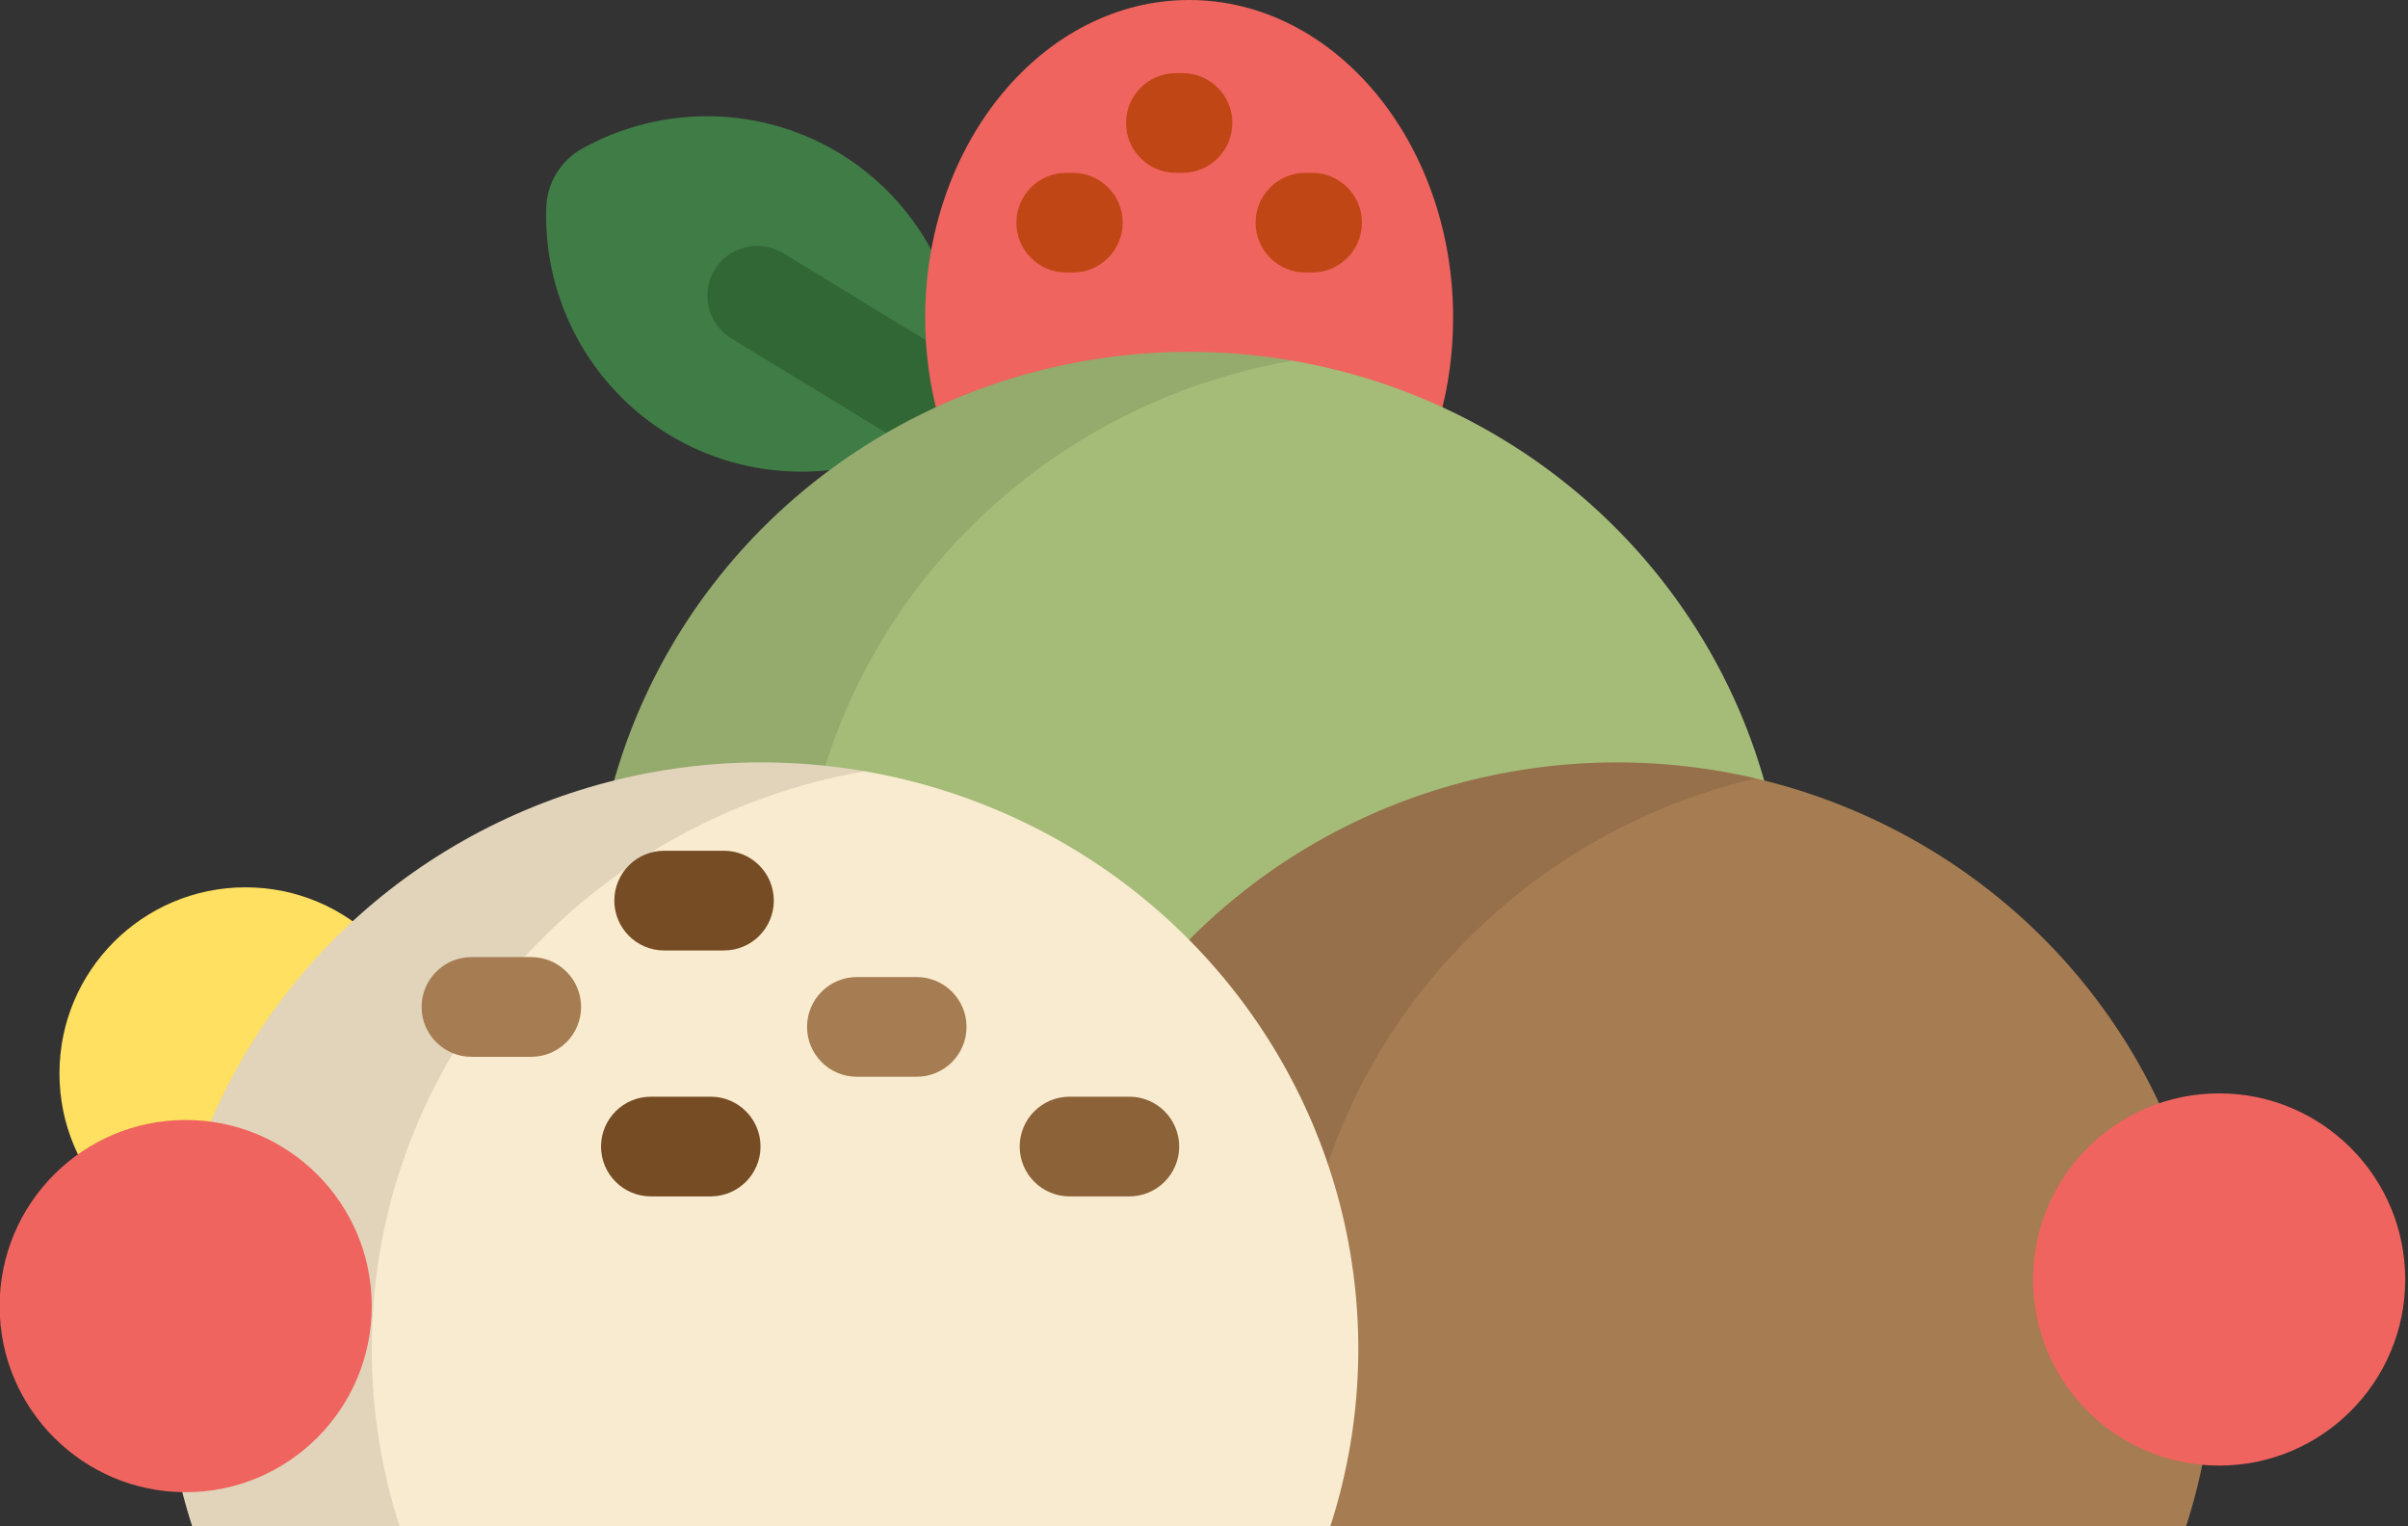 <?xml version="1.0" encoding="UTF-8" standalone="no"?>
<!-- Created with Inkscape (http://www.inkscape.org/) -->

<svg
   width="161.311mm"
   height="102.229mm"
   viewBox="0 0 161.311 102.229"
   version="1.1"
   id="svg1"
   xml:space="preserve"
   inkscape:export-filename="bitmap.svg"
   inkscape:export-xdpi="96"
   inkscape:export-ydpi="96"
   xmlns:inkscape="http://www.inkscape.org/namespaces/inkscape"
   xmlns:sodipodi="http://sodipodi.sourceforge.net/DTD/sodipodi-0.dtd"
   xmlns="http://www.w3.org/2000/svg"
   xmlns:svg="http://www.w3.org/2000/svg"><rect x="0" y="0" width="161.311" height="102.229" fill="#333333" stroke="none"/><sodipodi:namedview
     id="namedview1"
     pagecolor="#ffffff"
     bordercolor="#000000"
     borderopacity="0.25"
     inkscape:showpageshadow="2"
     inkscape:pageopacity="0.0"
     inkscape:pagecheckerboard="0"
     inkscape:deskcolor="#d1d1d1"
     inkscape:document-units="mm" /><defs
     id="defs1" /><g
     inkscape:label="Camada 1"
     inkscape:groupmode="layer"
     id="layer1"
     transform="translate(-29.555,-52.414)"><g
       id="g1"
       transform="matrix(0.413,0,0,0.413,3.487,52.414)"><path
         style="fill:#407c46"
         d="M 171.562,70.454 C 158.84,62.696 151.237,48.595 151.724,33.653 c 0.13,-3.986 2.341,-7.613 5.826,-9.555 13.059,-7.269 29.076,-6.969 41.798,0.79 12.723,7.758 20.326,21.86 19.839,36.802 -0.131,3.984 -2.341,7.61 -5.824,9.55 -13.062,7.277 -29.081,6.975 -41.801,-0.786 z"
         id="path1" /><path
         style="fill:#316635"
         d="m 228.637,82.093 c -1.434,0 -2.887,-0.382 -4.2,-1.184 L 181.73,54.868 c -3.812,-2.325 -5.018,-7.299 -2.693,-11.11 2.325,-3.811 7.298,-5.019 11.111,-2.694 l 42.706,26.042 c 3.812,2.325 5.018,7.299 2.693,11.111 -1.524,2.497 -4.184,3.876 -6.91,3.876 z"
         id="path2" /><path
         style="fill:#ef645e"
         d="m 223.144,73.585 c -3.641,0 -6.832,-2.395 -7.788,-5.847 -1.44,-5.2 -2.169,-10.66 -2.169,-16.229 C 213.186,23.106 232.394,0 256.002,0 c 23.608,0 42.815,23.106 42.815,51.508 0,5.567 -0.728,11.027 -2.168,16.227 -0.955,3.453 -4.146,5.849 -7.788,5.849 h -65.717 z"
         id="path3" /><g
         id="g6">&#10;	<path
   style="fill:#c14616"
   d="m 254.923,28.025 h -1.077 c -4.464,0 -8.083,-3.62 -8.083,-8.084 0,-4.464 3.62,-8.083 8.083,-8.083 h 1.077 c 4.466,0 8.084,3.618 8.084,8.083 10e-4,4.465 -3.618,8.084 -8.084,8.084 z"
   id="path4" />&#10;	<path
   style="fill:#c14616"
   d="m 275.942,44.194 h -1.077 c -4.465,0 -8.084,-3.62 -8.084,-8.084 0,-4.464 3.62,-8.083 8.084,-8.083 h 1.077 c 4.465,0 8.084,3.618 8.084,8.083 0,4.465 -3.619,8.084 -8.084,8.084 z"
   id="path5" />&#10;	<path
   style="fill:#c14616"
   d="m 237.138,44.194 h -1.077 c -4.465,0 -8.084,-3.62 -8.084,-8.084 0,-4.464 3.62,-8.083 8.084,-8.083 h 1.077 c 4.464,0 8.083,3.618 8.083,8.083 0.001,4.464 -3.618,8.084 -8.083,8.084 z"
   id="path6" />&#10;</g><ellipse
         style="fill:#a5bc79"
         cx="256.002"
         cy="152.168"
         rx="96.841"
         ry="95.107"
         id="ellipse6" /><path
         style="opacity:0.1;enable-background:new"
         d="m 192.742,152.172 c 0,-46.901 34.569,-85.871 80.051,-93.678 -5.455,-0.936 -11.064,-1.428 -16.792,-1.428 -53.486,0 -96.842,42.583 -96.842,95.107 0,52.526 43.356,95.108 96.842,95.108 5.727,0 11.337,-0.491 16.792,-1.427 -45.481,-7.812 -80.051,-46.781 -80.051,-93.682 z"
         id="path7" /><ellipse
         style="fill:#a67c52"
         cx="325.404"
         cy="218.749"
         rx="96.841"
         ry="95.107"
         id="ellipse7" /><path
         style="opacity:0.1;enable-background:new"
         d="m 273.583,218.747 c 0,-44.914 31.706,-82.551 74.333,-92.518 -7.223,-1.689 -14.759,-2.589 -22.51,-2.589 -53.484,0 -96.843,42.582 -96.843,95.108 0,52.526 43.359,95.107 96.843,95.107 7.751,0 15.287,-0.9 22.51,-2.589 -42.627,-9.968 -74.333,-47.605 -74.333,-92.519 z"
         id="path8" /><circle
         style="fill:#ffe060"
         cx="102.945"
         cy="174.08"
         r="30.181"
         id="circle8" /><ellipse
         style="fill:#f9ebcf"
         cx="186.6"
         cy="218.749"
         rx="96.841"
         ry="95.107"
         id="ellipse8" /><path
         style="opacity:0.1;enable-background:new"
         d="m 123.42,218.747 c 0,-46.887 34.55,-85.847 80.011,-93.672 -5.467,-0.94 -11.092,-1.435 -16.832,-1.435 -53.486,0 -96.844,42.582 -96.844,95.108 0,52.526 43.358,95.107 96.844,95.107 5.741,0 11.365,-0.494 16.832,-1.435 -45.461,-7.826 -80.011,-46.786 -80.011,-93.673 z"
         id="path9" /><path
         style="fill:#a67c52"
         d="m 149.289,155.216 h -9.701 c -4.465,0 -8.083,3.62 -8.083,8.084 0,4.464 3.62,8.084 8.083,8.084 h 9.701 c 4.465,0 8.084,-3.62 8.084,-8.084 0,-4.464 -3.618,-8.084 -8.084,-8.084 z"
         id="path10" /><path
         style="fill:#754c24"
         d="m 180.549,137.97 h -9.701 c -4.465,0 -8.083,3.62 -8.083,8.084 0,4.464 3.62,8.083 8.083,8.083 h 9.701 c 4.465,0 8.084,-3.618 8.084,-8.083 0,-4.464 -3.619,-8.084 -8.084,-8.084 z"
         id="path11" /><path
         style="fill:#a67c52"
         d="m 211.808,158.451 h -9.701 c -4.465,0 -8.084,3.618 -8.084,8.083 0,4.465 3.621,8.084 8.084,8.084 h 9.701 c 4.464,0 8.084,-3.62 8.084,-8.084 0,-4.465 -3.619,-8.083 -8.084,-8.083 z"
         id="path12" /><path
         style="fill:#8c6239"
         d="M 246.301,177.853 H 236.6 c -4.465,0 -8.084,3.618 -8.084,8.083 0,4.465 3.62,8.084 8.084,8.084 h 9.701 c 4.465,0 8.083,-3.62 8.083,-8.084 0,-4.464 -3.619,-8.083 -8.083,-8.083 z"
         id="path13" /><path
         style="fill:#754c24"
         d="m 178.394,177.853 h -9.701 c -4.465,0 -8.084,3.618 -8.084,8.083 0,4.465 3.62,8.084 8.084,8.084 h 9.701 c 4.464,0 8.083,-3.62 8.083,-8.084 0,-4.464 -3.619,-8.083 -8.083,-8.083 z"
         id="path14" /><circle
         style="fill:#ef645e"
         cx="93.238"
         cy="211.811"
         r="30.181"
         id="circle14" /><circle
         style="fill:#ef645e"
         cx="423.07"
         cy="207.496"
         r="30.181"
         id="circle18" /></g></g></svg>
